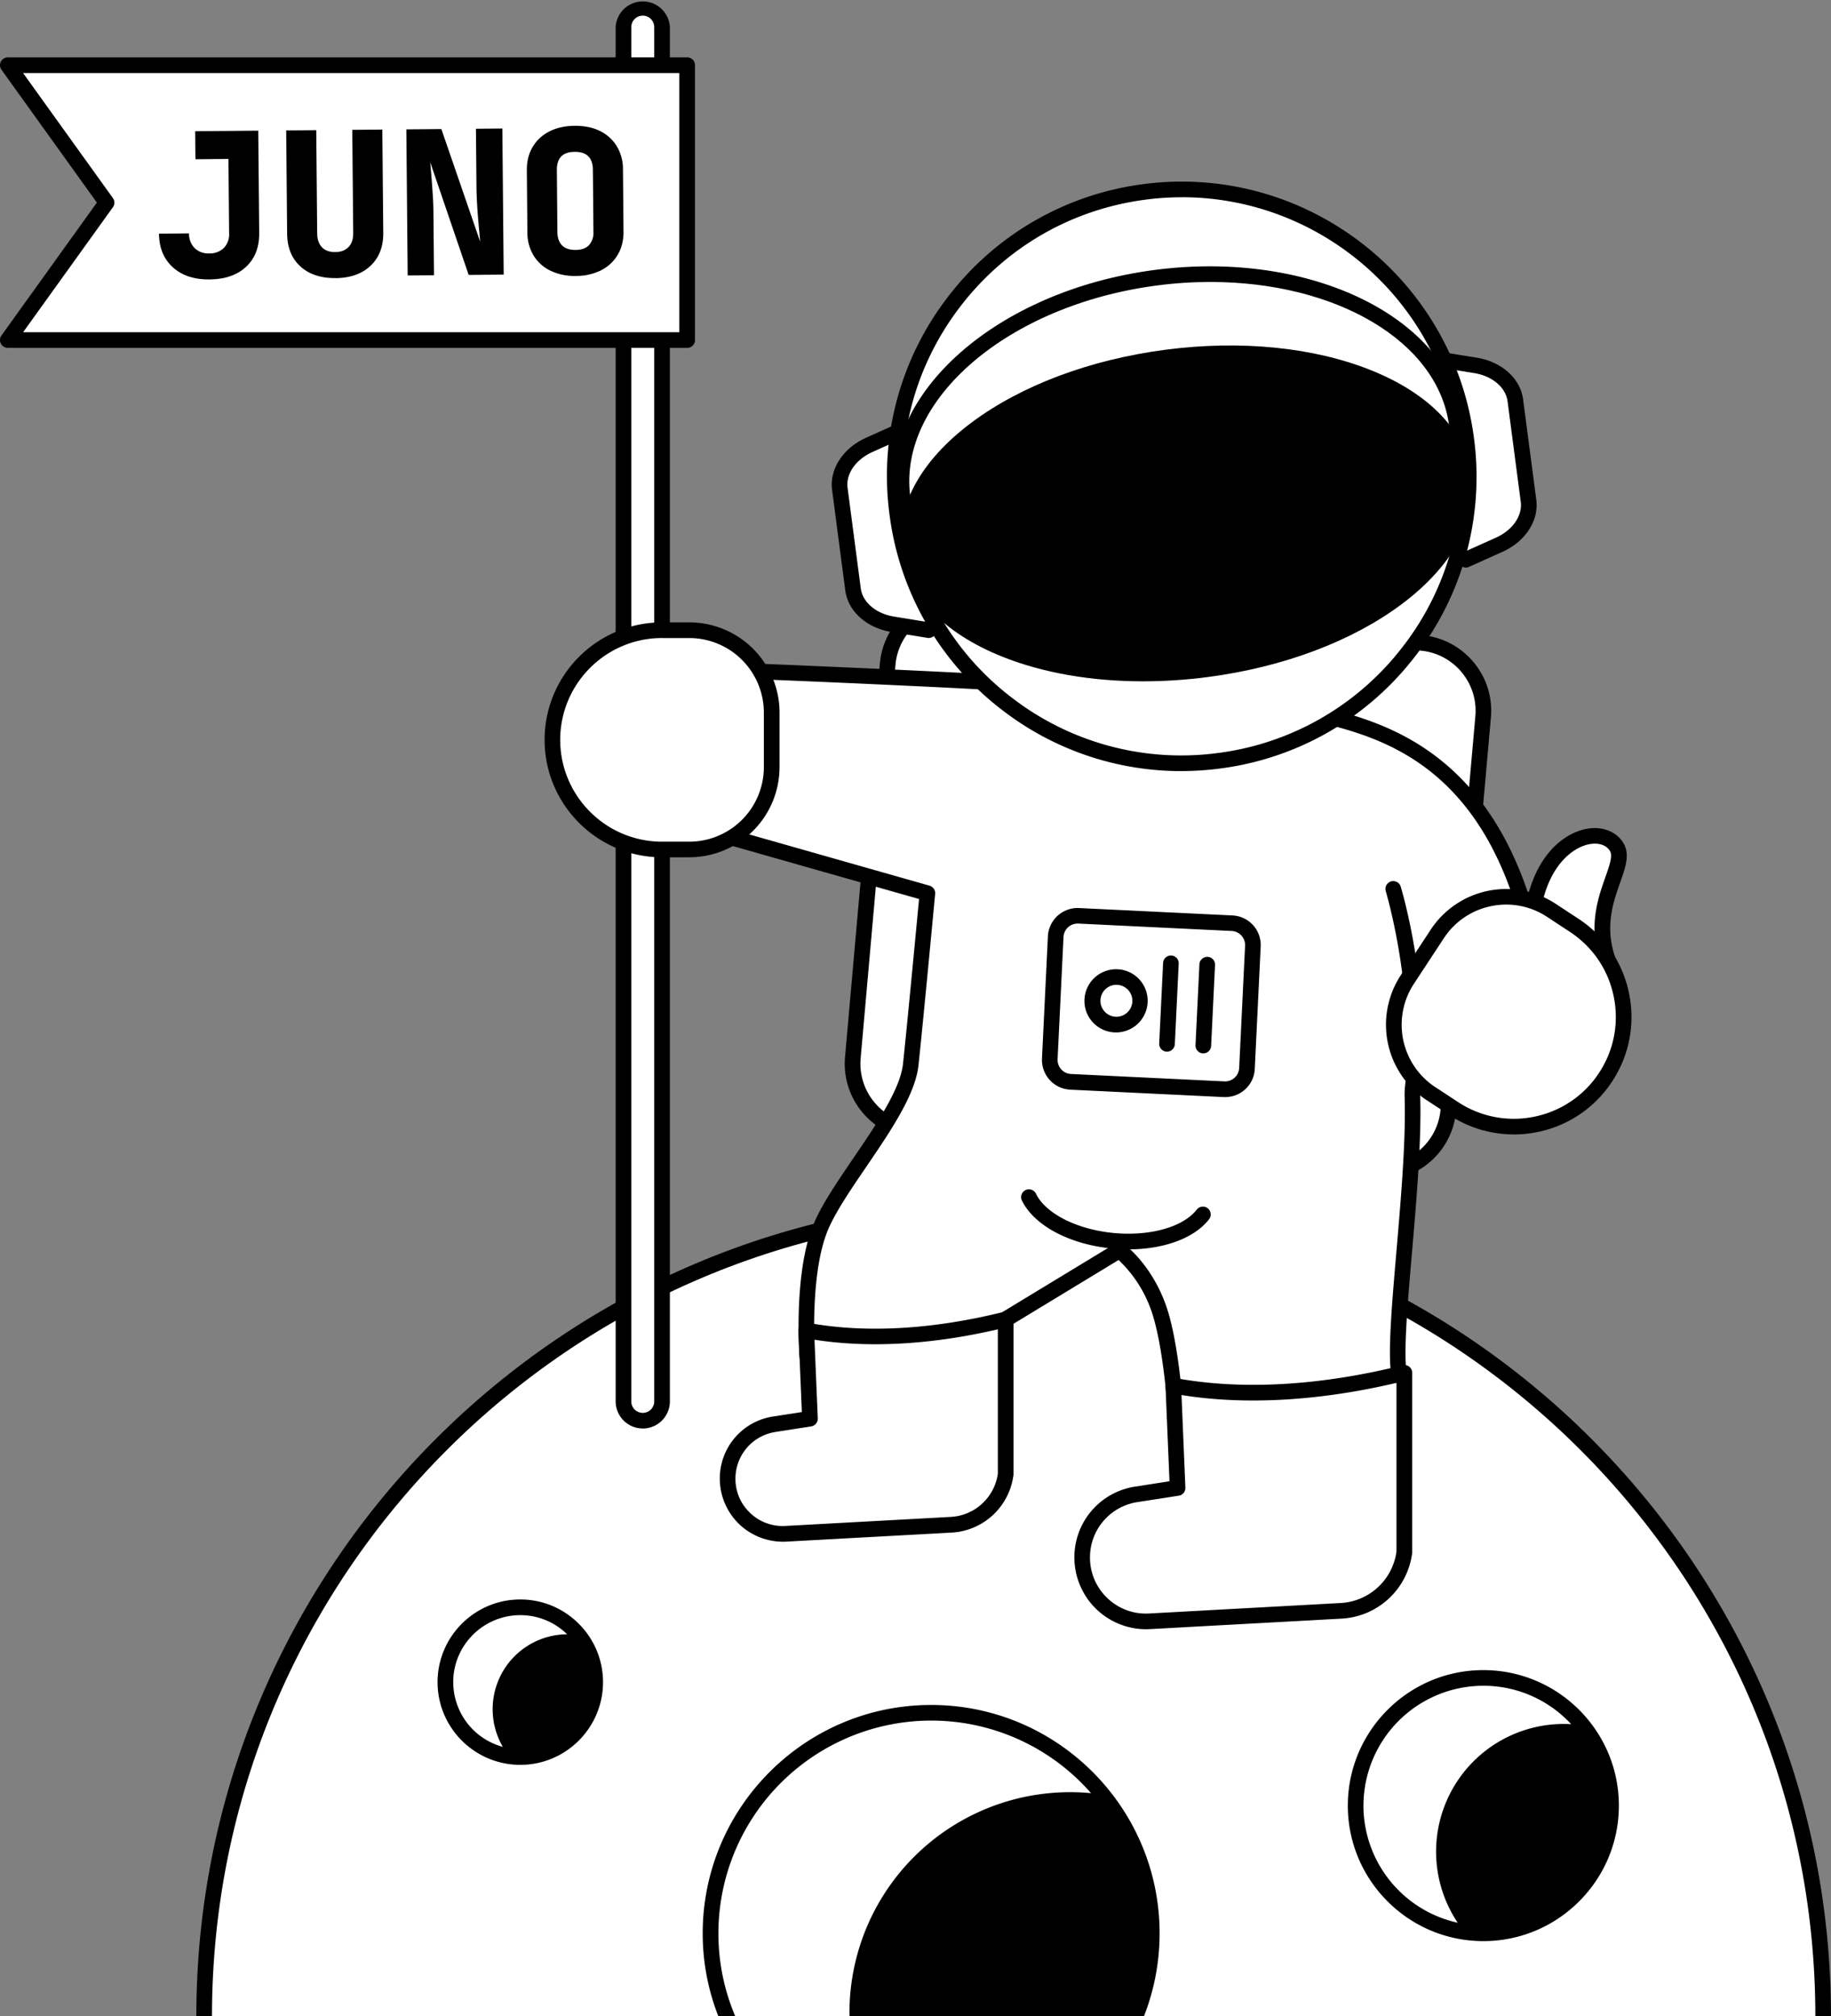 <svg xmlns="http://www.w3.org/2000/svg" viewBox="0 0 468 515.45">
  <rect x="0" y="0" width="468" height="515.45" fill="#808080" stroke="none"/>
  <defs>
    <style>
      .de6de7af29f5,.fcdf2ad1bd2d{stroke-width:0}.fcdf2ad1bd2d{fill:#fff}
    </style>
  </defs>
  <path d="M466 515.45c0-114.09-92.82-206.91-206.91-206.91S52.18 401.36 52.18 515.45" class="fcdf2ad1bd2d"/>
  <path d="M468 515.45h-4c0-112.99-91.92-204.91-204.91-204.91S54.18 402.46 54.18 515.45h-4c0-115.2 93.72-208.91 208.91-208.91S468 400.26 468 515.45Z" class="de6de7af29f5"/>
  <rect width="9.86" height="361.17" x="159.36" y="2" class="fcdf2ad1bd2d" rx="4.93" ry="4.93"/>
  <path d="M164.29 365.17a6.94 6.94 0 0 1-6.93-6.93V6.93a6.94 6.94 0 0 1 13.86 0v351.32a6.94 6.94 0 0 1-6.93 6.93Zm0-361.17a2.93 2.93 0 0 0-2.93 2.93v351.32a2.93 2.93 0 1 0 5.86 0V6.93A2.93 2.93 0 0 0 164.29 4Z" class="de6de7af29f5"/>
  <rect width="135.88" height="152.8" x="230.6" y="150.42" class="fcdf2ad1bd2d" rx="17.46" ry="17.46" transform="rotate(95 298.54 226.81)"/>
  <path d="M352.83 301.76c-.58 0-1.16-.03-1.75-.08l-117.41-10.39a19.37 19.37 0 0 1-13.21-6.89 19.37 19.37 0 0 1-4.47-14.21l8.9-100.56a19.37 19.37 0 0 1 6.89-13.21 19.33 19.33 0 0 1 14.21-4.46l117.41 10.39c5.18.46 9.87 2.91 13.21 6.89a19.31 19.31 0 0 1 4.46 14.21l-8.9 100.56a19.37 19.37 0 0 1-6.89 13.21 19.33 19.33 0 0 1-12.46 4.54Zm-132.85-31.22a15.4 15.4 0 0 0 3.55 11.29 15.33 15.33 0 0 0 10.49 5.47l117.41 10.39c4.12.36 8.12-.9 11.29-3.55a15.38 15.38 0 0 0 5.48-10.49l8.9-100.56a15.4 15.4 0 0 0-3.55-11.29 15.38 15.38 0 0 0-10.49-5.48l-117.41-10.39c-4.12-.36-8.12.89-11.29 3.55a15.38 15.38 0 0 0-5.48 10.49l-8.9 100.56Zm-86.99 138.34c-11.66 0-21.15 9.49-21.15 21.14s9.49 21.14 21.15 21.14 21.14-9.49 21.14-21.14-9.49-21.14-21.14-21.14Zm-17.15 21.15c0-9.45 7.69-17.14 17.15-17.14 4.66 0 8.88 1.87 11.97 4.89a19.15 19.15 0 0 0-16.44 28.78 17.15 17.15 0 0 1-12.67-16.53Zm263.3-3.09c-19.1 0-34.64 15.54-34.64 34.64s15.54 34.64 34.64 34.64 34.64-15.54 34.64-34.64-15.54-34.64-34.64-34.64Zm-30.64 34.64a30.67 30.67 0 0 1 30.64-30.64c8.86 0 16.85 3.78 22.45 9.82a32.64 32.64 0 0 0-29 50.76 30.7 30.7 0 0 1-24.1-29.93Z" class="de6de7af29f5"/>
  <path d="M2 86.93h173.63V16.67H2L27.23 51.8 2 86.93z" class="fcdf2ad1bd2d"/>
  <path d="M175.63 88.93H2a2 2 0 0 1-1.78-1.09 2.02 2.02 0 0 1 .15-2.08l24.39-33.97L.38 17.83a1.98 1.98 0 0 1-.15-2.08 2 2 0 0 1 1.78-1.09h173.63a2 2 0 0 1 2 2v70.27a2 2 0 0 1-2 2Zm-169.73-4h167.73V18.67H5.9l22.96 31.97a2 2 0 0 1 0 2.33L5.9 84.94Z" class="de6de7af29f5"/>
  <path d="M53.54 71.43c-3.92.04-7.05-1-9.37-3.11-2.32-2.11-3.5-4.97-3.53-8.59l7.68-.07a5.12 5.12 0 0 0 1.42 3.75 4.98 4.98 0 0 0 3.75 1.37 5.08 5.08 0 0 0 3.72-1.39 4.98 4.98 0 0 0 1.35-3.72l-.17-19.04-8.44.08-.06-7.16 16.12-.15.24 26.2c.03 3.62-1.09 6.48-3.35 8.6-2.27 2.12-5.38 3.2-9.34 3.23Zm32.24-.34c-3.79.03-6.79-.96-9.01-2.99-2.22-2.03-3.34-4.81-3.38-8.36l-.24-26.4 7.68-.07.24 26.35c.01 1.57.43 2.77 1.23 3.6.81.83 1.95 1.24 3.41 1.22s2.55-.44 3.37-1.28c.81-.84 1.21-2.05 1.2-3.62l-.24-26.35 7.68-.07.24 26.4c.03 3.51-1.04 6.31-3.23 8.4-2.18 2.08-5.17 3.14-8.95 3.18Zm18.42-.67-.34-37.35 8.95-.08 9.93 28.82-.4-4.37c-.15-1.65-.28-3.31-.38-4.96a98 98 0 0 1-.17-4.22l-.14-15.35 6.75-.06.34 37.35-8.95.08-9.83-28.82a314.43 314.43 0 0 1 .66 8.44c.1 1.54.15 2.9.16 4.09l.15 16.37-6.75.06Zm42.98.12a14.2 14.2 0 0 1-6.51-1.35 10.26 10.26 0 0 1-4.31-3.9 11.35 11.35 0 0 1-1.56-5.9l-.14-15.86c-.02-2.25.46-4.23 1.46-5.92.99-1.7 2.4-3.02 4.24-3.98 1.83-.95 4-1.44 6.49-1.47 2.52-.02 4.7.43 6.54 1.35a10.3 10.3 0 0 1 4.28 3.9 11.35 11.35 0 0 1 1.56 5.9l.14 15.86c.02 2.25-.47 4.23-1.46 5.92-.99 1.7-2.4 3.02-4.21 3.98a14.28 14.28 0 0 1-6.51 1.47Zm-.06-6.65c1.53-.01 2.68-.42 3.44-1.23a4.74 4.74 0 0 0 1.12-3.41l-.14-15.86c-.01-1.5-.4-2.64-1.16-3.42-.76-.78-1.92-1.16-3.49-1.15-1.57.01-2.73.42-3.47 1.21s-1.11 1.94-1.09 3.44l.14 15.86c.01 1.47.41 2.6 1.18 3.39.78.79 1.93 1.18 3.47 1.17Z" class="de6de7af29f5"/>
  <path d="M271.74 311.75c3.71 3.88 8.93 7.14 17.87 8.6" class="fcdf2ad1bd2d"/>
  <path d="M289.6 322.35c-.11 0-.22 0-.32-.03-8.24-1.34-14.27-4.26-18.99-9.19a2 2 0 0 1 2.89-2.77c4.09 4.27 9.41 6.81 16.74 8.01a2 2 0 0 1-.32 3.98Z" class="de6de7af29f5"/>
  <path d="M185.53 171.32s131.56 4.96 145.2 9.5 50.14 5.76 61.73 62.25c9.72 47.35 4.62 5.85-13.9 3.67-8.62-1.01-17.82 23.93-17.52 33.51.71 22.48-5.11 59.63-3.46 70.78s-56.6 17.35-56.6 17.35-.83-20.24-4.13-31.81c-3.31-11.57-10.74-16.94-10.74-16.94l-29.06 17.64-14.02 13.68-36.66-4.1s-1.65-21.85 3.72-33.83c5.37-11.98 21.48-29.33 22.72-40.9a5441.9 5441.9 0 0 0 4.26-43.79l-68.29-19.42 16.76-37.6Z" class="fcdf2ad1bd2d"/>
  <path d="M300.98 370.39a2 2 0 0 1-2-1.92c0-.2-.85-20.14-4.06-31.34a32.67 32.67 0 0 0-9.01-15.03l-27.64 16.78-13.86 13.52c-.43.42-1.02.63-1.62.56l-36.66-4.1a2 2 0 0 1-1.77-1.84c-.07-.91-1.62-22.5 3.89-34.8 2.18-4.87 5.95-10.4 9.93-16.25 5.86-8.61 11.93-17.52 12.63-24.04 1.06-9.92 3.46-35.37 4.1-42.11l-66.69-18.96c-.56-.16-1.02-.55-1.27-1.08s-.25-1.13-.01-1.66l16.75-37.6a1.97 1.97 0 0 1 1.9-1.18c5.38.2 132.01 5.02 145.75 9.6 1.67.56 3.73 1.07 6.11 1.66 16.28 4.05 46.59 11.59 56.95 62.09 1.88 9.16 3.2 14.96 3.98 18.42.33 1.46.57 2.5.7 3.17.18.87.54 2.66-1.17 3.27-1.75.63-2.48-.84-3.25-2.39-1.89-3.8-7.63-15.38-16.37-16.41-1.3-.16-2.67.83-3.6 1.69-6.33 5.81-11.91 22.81-11.69 29.77.36 11.39-.95 26.58-2.1 39.98-1.12 12.98-2.17 25.24-1.38 30.57a5.6 5.6 0 0 1-1.27 4.34c-7.56 9.77-52.05 14.76-57.1 15.29l-.21.01Zm-14.88-52.75c.41 0 .82.13 1.17.38.33.24 8.04 5.92 11.49 18.01 2.73 9.56 3.79 24.56 4.1 30.13a361.3 361.3 0 0 0 22.9-3.49c22-4.16 27.83-8.07 29.35-10.03.5-.65.51-1.06.47-1.31-.86-5.79.17-17.71 1.35-31.5 1.14-13.29 2.44-28.36 2.09-39.51-.25-7.85 5.59-26.07 12.98-32.85 2.25-2.06 4.52-2.98 6.77-2.71 5.98.7 10.63 4.96 13.96 9.36a968.4 968.4 0 0 1-2.25-10.64c-9.86-48.03-37.49-54.9-54-59.01a86.92 86.92 0 0 1-6.41-1.75c-10.47-3.49-97.5-7.61-143.29-9.35l-15.27 34.25 66.07 18.79a1.99 1.99 0 0 1 1.44 2.11c-.03.32-3.03 32.37-4.26 43.82-.81 7.52-7.16 16.85-13.3 25.87-3.88 5.7-7.55 11.09-9.59 15.64-4.27 9.52-3.89 25.98-3.65 31.21l34.04 3.81 13.34-13.02c.11-.11.23-.2.36-.28l29.06-17.64c.32-.19.68-.29 1.04-.29Z" class="de6de7af29f5"/>
  <rect width="50.46" height="42.49" x="269.05" y="235.03" class="fcdf2ad1bd2d" rx="5.61" ry="5.61" transform="rotate(2.8 294.64 256.65)"/>
  <path d="M313.14 280.45h-.38l-39.2-1.89a7.62 7.62 0 0 1-7.23-7.96l1.51-31.24a7.61 7.61 0 0 1 7.96-7.23l39.2 1.89a7.57 7.57 0 0 1 7.23 7.96l-1.51 31.24a7.55 7.55 0 0 1-7.58 7.23Zm-37.71-44.35a3.6 3.6 0 0 0-3.6 3.43l-1.51 31.24a3.61 3.61 0 0 0 3.43 3.78l39.2 1.89a3.6 3.6 0 0 0 3.78-3.43l1.51-31.24a3.61 3.61 0 0 0-3.43-3.78l-39.2-1.89h-.18Z" class="de6de7af29f5"/>
  <path d="M291.33 256.13a6.08 6.08 0 1 1-12.15-.6 6.08 6.08 0 0 1 12.15.6Z" class="fcdf2ad1bd2d"/>
  <path d="M285.26 263.92h-.39a8.06 8.06 0 0 1-7.68-8.46 8.1 8.1 0 0 1 8.46-7.68 8.06 8.06 0 0 1 7.68 8.46 8.09 8.09 0 0 1-8.06 7.69Zm-.01-12.16a4.08 4.08 0 1 0 .2 0h-.2Zm22.32 17.52h-.1a2 2 0 0 1-1.9-2.09l1-20.69c.05-1.1.99-1.91 2.09-1.9a2 2 0 0 1 1.9 2.09l-1 20.69a2 2 0 0 1-2 1.9Zm-9.28-.44h-.1a2 2 0 0 1-1.9-2.09l1-20.69a2 2 0 0 1 3.99.19l-1 20.69a2 2 0 0 1-2 1.9Z" class="de6de7af29f5"/>
  <path d="m299.89 354.22 1.09 26.15-10.56 1.64a16.33 16.33 0 0 0 3.53 32.44l49-2.68a17.2 17.2 0 0 0 15.99-14.96v-45.85c-21.43 5.35-41.63 6.52-59.05 3.25Z" class="fcdf2ad1bd2d"/>
  <path d="M292.94 416.49c-4.66 0-9.2-1.8-12.61-5.03a18.4 18.4 0 0 1-5.72-13.46 18.27 18.27 0 0 1 15.52-17.97l8.79-1.37-1.02-24.36a2 2 0 0 1 2.37-2.05c16.9 3.17 37.02 2.05 58.2-3.23a1.99 1.99 0 0 1 2.49 1.94v45.85c0 .09 0 .17-.02.26a19.23 19.23 0 0 1-17.85 16.7l-49.01 2.68c-.37.02-.75.04-1.12.04Zm9.05-59.87.99 23.67a2 2 0 0 1-1.69 2.06l-10.56 1.64a14.28 14.28 0 0 0-12.13 14.05 14.22 14.22 0 0 0 4.47 10.52 14.18 14.18 0 0 0 10.75 3.9l49.01-2.68a15.22 15.22 0 0 0 14.1-13.1v-43.17c-19.81 4.66-38.7 5.73-54.95 3.11Z" class="de6de7af29f5"/>
  <path d="m206.08 340.1.94 22.57-9.11 1.42a14.1 14.1 0 0 0 3.04 27.99l42.29-2.31a14.84 14.84 0 0 0 13.8-12.91v-39.57c-18.5 4.62-35.94 5.63-50.97 2.81Z" class="fcdf2ad1bd2d"/>
  <path d="M200.08 394.11c-4.09 0-8.08-1.58-11.07-4.41a16.19 16.19 0 0 1-5.03-11.82 16.02 16.02 0 0 1 13.62-15.77l7.35-1.14-.87-20.78a2 2 0 0 1 2.37-2.05c14.55 2.73 31.88 1.77 50.11-2.78a1.99 1.99 0 0 1 2.49 1.94v39.57c0 .09 0 .17-.02.26a16.87 16.87 0 0 1-15.66 14.65l-42.31 2.31-.98.03Zm8.1-51.62.84 20.09a2 2 0 0 1-1.69 2.06l-9.11 1.42a12.06 12.06 0 0 0-10.24 11.85 11.94 11.94 0 0 0 3.78 8.88 11.98 11.98 0 0 0 9.07 3.29l42.31-2.31a12.86 12.86 0 0 0 11.91-11.05v-36.9c-16.87 3.93-32.97 4.84-46.86 2.66Z" class="de6de7af29f5"/>
  <path d="m374.66 143.09 8.51-3.82c5.11-2.3 8.11-6.77 7.52-11.25l-3.37-25.68c-.59-4.48-4.63-8.03-10.17-8.93l-9.21-1.5" class="fcdf2ad1bd2d"/>
  <path d="M374.66 145.09a2 2 0 0 1-.82-3.82l8.51-3.82c4.27-1.92 6.82-5.6 6.35-9.17l-3.37-25.68c-.47-3.57-3.89-6.47-8.5-7.22l-9.21-1.5a2 2 0 0 1 .64-3.94l9.21 1.5c6.38 1.04 11.13 5.31 11.83 10.64l3.37 25.68c.7 5.33-2.79 10.69-8.68 13.33l-8.51 3.82c-.27.12-.54.18-.82.18Z" class="de6de7af29f5"/>
  <path d="m237.41 161.1-9.21-1.5c-5.53-.9-9.58-4.45-10.17-8.93l-3.37-25.68c-.59-4.48 2.4-8.95 7.52-11.25l8.51-3.82" class="fcdf2ad1bd2d"/>
  <path d="M237.41 163.1c-.11 0-.21 0-.32-.03l-9.21-1.5c-6.38-1.04-11.13-5.31-11.83-10.64l-3.37-25.68c-.7-5.33 2.79-10.69 8.68-13.34l8.51-3.82a2 2 0 1 1 1.63 3.64l-8.51 3.82c-4.27 1.92-6.82 5.6-6.35 9.17l3.37 25.68c.47 3.57 3.89 6.47 8.5 7.22l9.21 1.5a2 2 0 0 1-.32 3.97Z" class="de6de7af29f5"/>
  <circle cx="302.05" cy="121.77" r="73.33" class="fcdf2ad1bd2d"/>
  <path d="M301.9 197.12a74.78 74.78 0 0 1-45.73-15.6 74.85 74.85 0 0 1-28.81-49.95 74.87 74.87 0 0 1 14.94-55.69 74.85 74.85 0 0 1 49.94-28.81c41.18-5.41 79.09 23.71 84.5 64.89a74.87 74.87 0 0 1-14.94 55.69 74.85 74.85 0 0 1-49.95 28.81c-3.33.44-6.66.65-9.96.65Zm.2-146.69c-3.08 0-6.2.2-9.33.61-18.89 2.48-35.69 12.17-47.29 27.28s-16.63 33.84-14.15 52.73a70.86 70.86 0 0 0 27.28 47.29 70.84 70.84 0 0 0 52.73 14.15 70.86 70.86 0 0 0 47.29-27.28 70.84 70.84 0 0 0 14.15-52.73c-4.71-35.86-35.44-62.06-70.68-62.06Z" class="de6de7af29f5"/>
  <ellipse cx="303.28" cy="131.24" class="de6de7af29f5" rx="71.46" ry="40.18" transform="rotate(-7.5 303.15 131.2)"/>
  <path d="M292.14 174.17c-13.2 0-25.61-2.15-36.01-6.32-15.07-6.05-24.19-15.66-25.69-27.04-1.5-11.39 4.84-23.02 17.84-32.76 12.67-9.48 30.25-16.1 49.51-18.63 19.26-2.53 37.95-.67 52.64 5.22 15.07 6.05 24.19 15.66 25.69 27.04 1.5 11.39-4.84 23.02-17.84 32.76-12.66 9.48-30.25 16.1-49.51 18.63-5.62.74-11.19 1.1-16.63 1.1Zm22.3-81.86c-5.23 0-10.62.35-16.13 1.07-18.59 2.44-35.51 8.78-47.63 17.86-11.79 8.83-17.57 19.14-16.27 29.04 2.34 17.85 26.9 29.89 57.71 29.89 5.23 0 10.62-.35 16.13-1.07 18.59-2.44 35.51-8.78 47.63-17.86 11.79-8.83 17.57-19.14 16.27-29.04-2.34-17.85-26.9-29.89-57.71-29.89Z" class="de6de7af29f5"/>
  <path d="M293.81 167.66c-34.06 0-62-16.5-65.12-40.23-3.54-26.94 26.26-53.15 66.42-58.42 40.16-5.26 75.71 12.36 79.25 39.3 1.73 13.21-4.33 26.58-17.07 37.64-12.51 10.86-30.04 18.24-49.35 20.78-4.79.63-9.52.93-14.13.93Zm15.56-95.58c-4.48 0-9.07.29-13.73.91-37.97 4.98-66.23 29.18-62.98 53.93 3.25 24.75 36.79 40.84 74.76 35.85 18.54-2.43 35.32-9.48 47.25-19.83 11.7-10.16 17.28-22.26 15.73-34.1-2.85-21.71-29.01-36.76-61.03-36.76Z" class="de6de7af29f5"/>
  <path d="M263.05 306.13c2.76 5.49 11.11 10.05 21.34 11.04 10.24.99 19.31-1.87 23.07-6.73" class="fcdf2ad1bd2d"/>
  <path d="M288.46 319.37a44 44 0 0 1-4.26-.21c-10.76-1.04-19.76-5.81-22.94-12.13a2 2 0 1 1 3.57-1.79c2.53 5.05 10.47 9.05 19.75 9.95 9.28.9 17.84-1.5 21.29-5.96a2.01 2.01 0 0 1 2.81-.36c.87.68 1.03 1.93.36 2.81-3.75 4.85-11.57 7.7-20.58 7.7Z" class="de6de7af29f5"/>
  <path d="M169.22 161.1h6.97a21.06 21.06 0 0 1 21.05 21.05v13.95a21.06 21.06 0 0 1-21.05 21.05h-6.97a28.04 28.04 0 0 1-28.03-28.03 28.04 28.04 0 0 1 28.03-28.03Z" class="fcdf2ad1bd2d"/>
  <path d="M176.2 219.16h-6.97c-16.56 0-30.03-13.47-30.03-30.03s13.47-30.03 30.03-30.03h6.97a23.08 23.08 0 0 1 23.05 23.05v13.95a23.08 23.08 0 0 1-23.05 23.05Zm-6.98-56.06c-14.35 0-26.03 11.68-26.03 26.03s11.68 26.03 26.03 26.03h6.97a19.07 19.07 0 0 0 19.05-19.05v-13.95a19.07 19.07 0 0 0-19.05-19.05h-6.97ZM361.2 276.36h-.18a2 2 0 0 1-1.82-2.17c1.98-22.83-4.92-46.1-4.99-46.33a2 2 0 1 1 3.83-1.15c.29.98 7.19 24.24 5.15 47.83a2 2 0 0 1-1.99 1.83Z" class="de6de7af29f5"/>
  <path d="M391.97 231.69a32.45 32.45 0 0 1 1.83-6.33c5.07-12.39 16.2-14.24 19.43-8.82 3.17 5.33-8.64 15.63-1.1 31.74" class="fcdf2ad1bd2d"/>
  <path d="M412.13 250.28a2 2 0 0 1-1.81-1.15c-5-10.7-2.1-18.92.02-24.92 1.02-2.9 1.91-5.41 1.18-6.64-.8-1.35-2.42-2.04-4.42-1.88-3.41.25-8.45 3.14-11.44 10.44a30.63 30.63 0 0 0-1.72 5.95 2 2 0 1 1-3.93-.73 34.43 34.43 0 0 1 1.95-6.72c3.67-8.98 10.07-12.55 14.84-12.91 3.52-.26 6.57 1.17 8.16 3.83 1.69 2.84.52 6.17-.84 10.02-2 5.65-4.48 12.68-.17 21.9a2 2 0 0 1-1.81 2.85Z" class="de6de7af29f5"/>
  <path d="m371.59 283.38-5.83-3.83a21.06 21.06 0 0 1-6.03-29.15l7.66-11.66a21.06 21.06 0 0 1 29.15-6.04l5.82 3.83a28.04 28.04 0 0 1 8.04 38.82 28.04 28.04 0 0 1-38.82 8.04Z" class="fcdf2ad1bd2d"/>
  <path d="M386.89 290a29.77 29.77 0 0 1-16.42-4.94l-5.83-3.83a23.08 23.08 0 0 1-6.61-31.92l7.66-11.66a23.08 23.08 0 0 1 31.93-6.61l5.83 3.83a29.84 29.84 0 0 1 12.92 19.01c1.63 7.85.1 15.87-4.31 22.58a29.84 29.84 0 0 1-19.01 12.92c-2.05.42-4.11.63-6.15.63Zm-20.05-12.11 5.83 3.83a25.84 25.84 0 0 0 19.57 3.73 25.88 25.88 0 0 0 16.48-11.2c3.82-5.81 5.14-12.76 3.73-19.57s-5.39-12.66-11.2-16.47l-5.83-3.83a18.9 18.9 0 0 0-14.32-2.73 18.9 18.9 0 0 0-12.06 8.2l-7.66 11.66a19.09 19.09 0 0 0 5.46 26.39Zm-178.9 237.56a54 54 0 0 1-4.32-21.22 54.45 54.45 0 0 1 54.39-54.39 54.23 54.23 0 0 1 40.86 18.56 56.4 56.4 0 0 0-61.75 56.13l.02.93h75.24a58.02 58.02 0 0 0 4.01-21.22c0-32.2-26.19-58.39-58.39-58.39s-58.39 26.19-58.39 58.39c0 7.49 1.43 14.64 4.01 21.22h4.31Z" class="de6de7af29f5"/>
</svg>